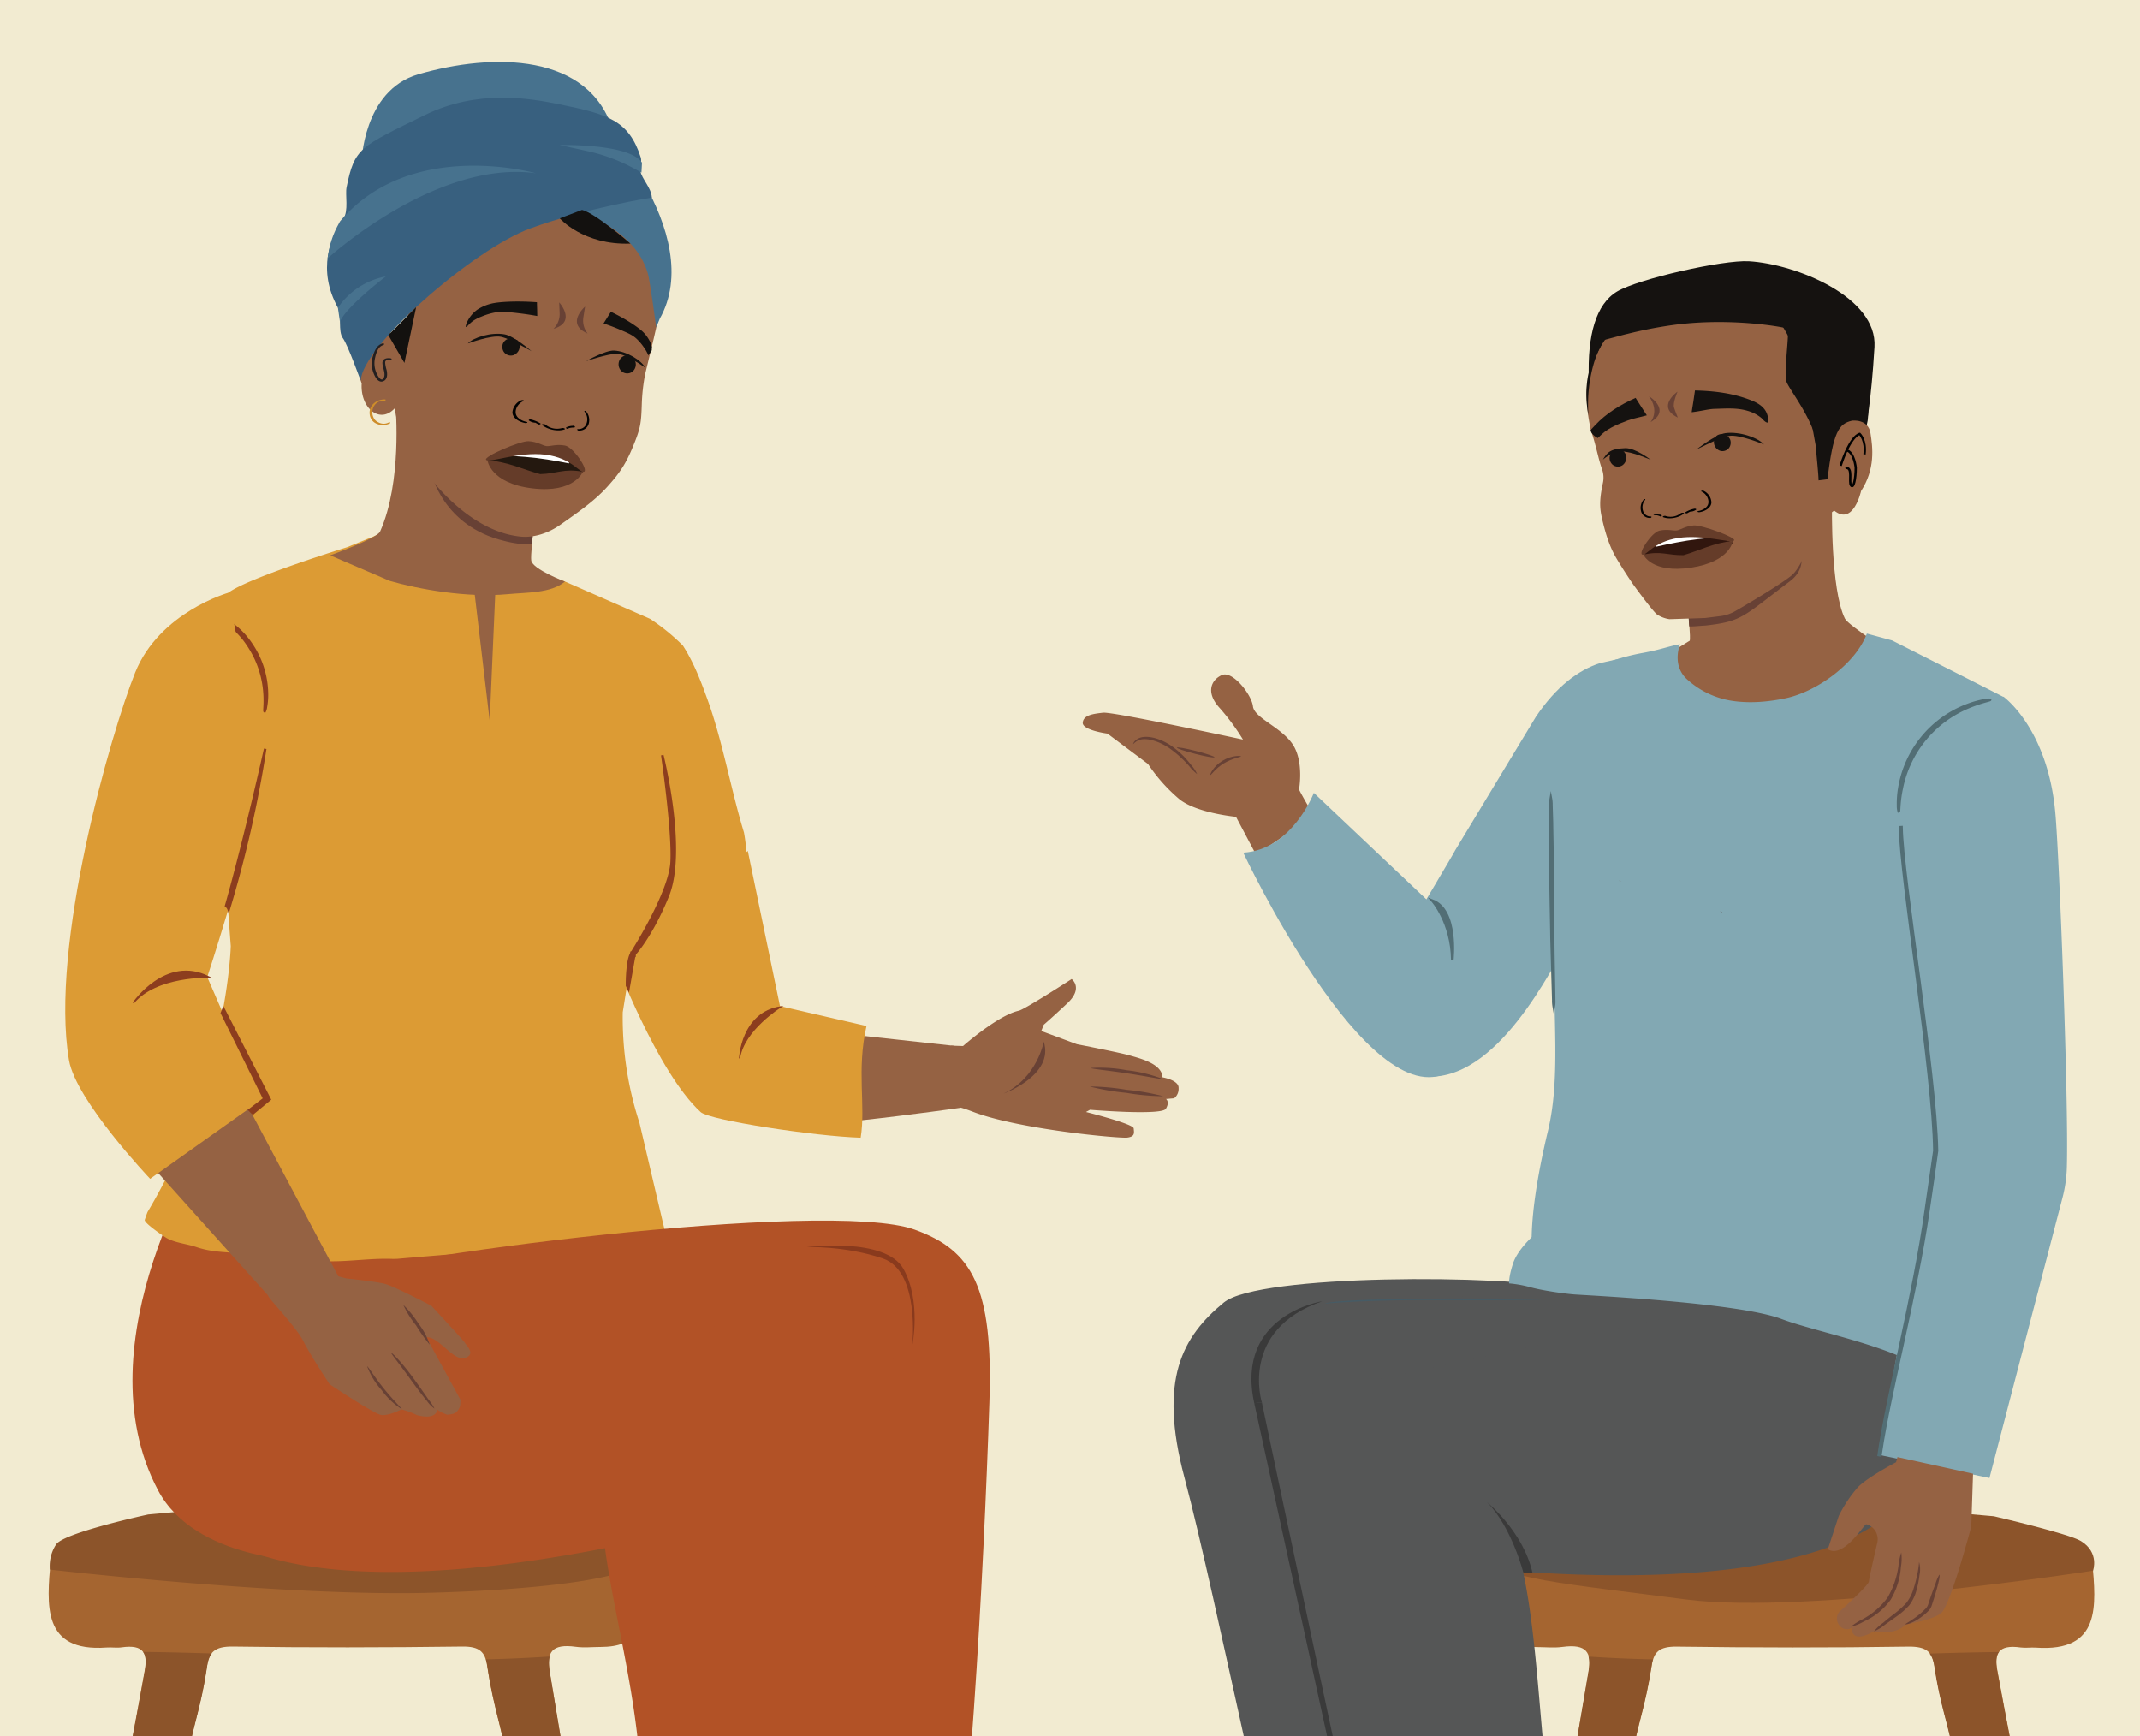 <svg xmlns="http://www.w3.org/2000/svg" xmlns:xlink="http://www.w3.org/1999/xlink" viewBox="0 0 1221.96 991.43"><rect x="0" y="0" width="1221.96" height="991.43" fill="#808080" stroke="none"/><defs><style>.cls-1,.cls-12{fill:none;}.cls-2{clip-path:url(#clip-path);}.cls-3{fill:#f2ebd1;}.cls-4{fill:#956243;}.cls-5{fill:#dc9b34;}.cls-6{fill:#82a8b3;}.cls-7{fill:#a56530;}.cls-8{fill:#8c542a;}.cls-9{fill:#684135;}.cls-10{fill:#151210;}.cls-11{fill:#010101;}.cls-12{stroke:#010101;stroke-width:1.31px;}.cls-12,.cls-18,.cls-23,.cls-31,.cls-32{stroke-miterlimit:10;}.cls-13{fill:#513835;}.cls-14{fill:#745245;}.cls-15{fill:#555656;}.cls-16{fill:#3a3a3a;}.cls-17{fill:#465b65;}.cls-18{fill:#526e75;stroke:#526e75;}.cls-18,.cls-23{stroke-width:1.46px;}.cls-19{fill:#31160e;}.cls-20{fill:#fff;}.cls-21{fill:#653c29;}.cls-22{fill:#b25226;}.cls-23,.cls-31,.cls-32{fill:#8c3d1e;stroke:#8c3d1e;}.cls-24{fill:#893a1d;}.cls-25{fill:#47728e;}.cls-26{fill:#38607f;}.cls-27{fill:#ce8d2a;}.cls-28{fill:#13110f;}.cls-29{fill:#231f20;}.cls-30{fill:#24180f;}.cls-31{stroke-width:0.82px;}.cls-32{stroke-width:0.66px;}</style><clipPath id="clip-path"><rect class="cls-1" x="-0.01" y="-5.2" width="1221.97" height="996.64"/></clipPath></defs><g id="Layer_2" data-name="Layer 2"><g class="cls-2"><polyline class="cls-3" points="1617.21 1395.88 1617.21 -53.9 -169.66 -53.9 -169.66 1395.88"/><path class="cls-4" d="M544.62,597.15,441.46,585.86s-16.83,48.57-10.66,55.65,117.86-9,117.86-9Z"/><path class="cls-5" d="M494.78,585.86l-49.41-11.39L427,485.89l-76.32,60.9S375.11,612.2,400.09,635c5.11,4.66,65.48,13.85,91.36,14.62C494.43,631.22,489,611.21,494.78,585.86Z"/><path class="cls-6" d="M913.73,378.59c-12.42,3.94-25.16,13.46-36.73,30.69l-46.1,76.26c.12.24-22.13,37.55-22.26,37.81-16.51,31.93,3.1,14.3,4.7,37.43,1.08,15.53,3.32,38.25.07,53.85,41.36,3.73,72.62-61.76,83.63-80.22l1,8.1c4.63-17.85,8.54-35.88,11.84-54,7-38.53,23-76.2,27.32-115.12Z"/><path class="cls-7" d="M1023.67,886.15c49.81,0,99.62-6,149.43-6.21,10.81-.05,20.76,2.21,21.6,11.85,2.17,24.83,5.23,51.67-32.24,49-2.86-.2-5.81.31-8.61-.08-13-1.82-15.06,3.58-13.34,13.11,5.56,30.86,10.66,54.46,15.76,85.38,12,72.72,24.12,145.44,35.76,218.2,3.21,20.07,2.53,19.89-22.46,19.51-7.72-.12-11-2.11-12-8.77-11.49-71.57-23.42-143.08-34.81-214.66-1.33-8.35-4.43-11.61-15.09-11.52q-83.33.69-166.67,0c-10.94-.09-14.68,2.7-16.14,11.94q-16.12,101.94-33.5,203.74c-3.36,19.93-3.86,19.44-28.12,19.14-9.71-.12-10.83-3-9.6-10.23,17.95-106.41,35.5-205.54,53.49-311.94,1.85-10.9-1-16.12-15-14.22-4.67.64-9.56.11-14.35.1-21.26,0-25.44-11.07-25.47-29.86,0-20.44,3.87-30.4,24.88-30.41q73.27,0,146.56,0Zm81.54,131.64c10.76.24,13-3,11.46-11.3-4.37-24-8.3-30.83-12-54.94-1.22-8-4.24-11.5-15.15-11.33-44,.68-88,.6-132,0-10.06-.12-13.16,3.07-14.33,10.62-3.86,24.91-7.93,32.51-12.4,57.34-1.44,8,2.35,9.6,10.85,9.5,27.74-.35,55.48-.13,83.23-.13C1051.64,1017.59,1078.44,1017.19,1105.21,1017.79Z"/><path class="cls-8" d="M1156.17,1039.32q2.77,16.83,5.56,33.67c-11.63,2.29-23.2,5-34.75,7.8q-2.18-13.61-4.37-27.19c-1.33-8.36-4.43-11.62-15.09-11.53q-83.32.71-166.67,0c-10.94-.09-14.68,2.71-16.14,11.94-1.39,8.8-2.82,17.59-4.22,26.38a313.08,313.08,0,0,1-32.63-13.91c6.34-36.77,12.71-73.79,19.12-111.75.61-3.58.7-6.54.06-8.84q11.4.76,22.81,1.19c4.67.18,9.34.31,14,.42a22.08,22.08,0,0,0-.8,3.48c-3.86,24.91-7.92,32.51-12.39,57.35-1.45,8,2.34,9.6,10.84,9.49,27.74-.34,55.48-.13,83.23-.13,26.79,0,53.59-.4,80.36.2,10.76.24,13-3,11.46-11.29-4.37-24-8.3-30.83-12-54.94-.49-3.2-1.28-5.67-2.74-7.48,13.2-.41,26.39-.73,39.59-.89-1.8,2.32-1.86,6-1,10.64C1146,984.8,1151.06,1008.4,1156.17,1039.32Z"/><path class="cls-8" d="M1195.14,896.85s-163.41,25.38-232,16.49-110.55-12.5-107.77-23.15,51.34-33.51,100.23-35.12,182.93,10.71,182.93,10.71,42.82,9.93,49.71,14.16C1198.92,886.5,1195.14,896.85,1195.14,896.85Z"/><path class="cls-4" d="M1046.08,288.33s-.88,48.13,7.38,64.9c2,4.06,30.34,22,30.34,22l-71.59,41.18-74.27-16s26-29.12,26.93-34.39-3.81-40.51-3.81-40.51"/><path class="cls-9" d="M940.74,326.46c3.68,4.5,7.12,9.21,11,13.55a.88.88,0,0,1,.12.2.63.63,0,0,1,.94,0c2.71,2.92,7.5,4.14,9.94,7.28,2.11,2.72,1.33,6.71,1.85,10.18,2.54.15,6-.37,9.18-.47,21.3-2.41,21.46-5.15,48.18-25.23,8.48-6.37,6-13,7.64-14.49C1000.26,319.55,971.33,323.51,940.74,326.46Z"/><path class="cls-10" d="M1065.57,243.39s2.86-13.5,4.77-45.29c1.72-28.46-44.67-47.34-71.7-48.92-14.86-.87-63.21,10.08-75.28,17.28s-17,25-16.11,49.71c0,0,5.36-25.15,21-26.1C941,189.3,981.3,179,992.47,182.5s35.74,10.84,40.54,49.28c1.3,10.47,18.87-2.42,24.61,3.41S1065.57,243.39,1065.57,243.39Z"/><path class="cls-4" d="M1048.81,290.51l.49-38.29L1047,209.66l-19.77-30.5-31.6-11.65L961.5,172s-26.75,9.5-35.18,12.65S912.85,199,908.15,211.36s-.23,31.79-.23,31.79c-.18.7.87,3.62,1.07,4.23,2.49,7.72,3.71,14.56,5.7,20.3a14.44,14.44,0,0,1,.6,8c-2.29,10.61-1.79,15-.34,21.21,2,8.47,4.3,15.62,8.13,22.06,4.07,6.83,9,14.15,10.06,15.57,0,0,11,15.11,13.22,16.48a17.68,17.68,0,0,0,6.85,2.55c1.45,0,20.4-.66,20.4-.66l8.73-1.09a22.71,22.71,0,0,0,8.43-2.81c7-4,27.06-16,32.41-20.57,7.19-6.21,14.13-29.71,14.13-29.71"/><path class="cls-10" d="M1036.83,254.78c.17,3.29,1.61,16.28,1.57,19.51l16.89-2.1c3.92-11.75,8.66-25.59,10.28-28.8,2.54-5,.62-27.84-.09-36.44l-.16-1.85c-.67-8.25-9.9-20.48-24.7-32.73-16.28-13.49-43.27-19.29-68.76-14.77-2.42.42-4.83.94-7.15,1.54-22,5.63-39.31,18.71-51.58,38.86-8.85,14.53-7.92,30-6.08,39.25a83.37,83.37,0,0,1,4-32.84c4.82-13.22,12.27-17.65,17.66-19a18.56,18.56,0,0,1,9.18-.1c5.55.65,13.4-.93,19-2.37,4.19-1.08,7.5-2.17,8.4-2.47,2.67-2.3,6.82-4.22,12-5.56,12.11-3.1,30.16-2.81,34.4,2.22,4.71,5.57,16.14,26,16.73,31"/><path class="cls-4" d="M1047.29,291.52c11,9,15.38-11.12,15.38-11.12,8.17-12.59,6.71-24.8,5.37-33.11s-10.51-7.09-10.51-7.09c-7.7,1.78-10.68,6.38-14.07,33.46"/><path class="cls-10" d="M912.61,195c4.65-9.8,14.4-22.53,19.7-32,3-.63,17.77-2.66,20.87-3.15,31.62-4.93,76.37,8.47,81.78,19.56,3.37,6.91,6.15,46.37,5.18,50.09-2.67,10.23-2.71,23.24-2.71,23.24-3-14.58-15.4-29.78-17.3-34.68s2.1-29.63.35-30.45-31.76-6.38-64.11-2.17A244.18,244.18,0,0,0,929,190.71C929,190.6,912.56,195.07,912.61,195Z"/><path class="cls-10" d="M980.56,248.57a5.12,5.12,0,0,1,5.6.3,5,5,0,0,1,1.76,2.11,5.11,5.11,0,0,1-.62,4.75,4.72,4.72,0,0,1-5.27,1.61,5.22,5.22,0,0,1-3.31-5.71,4.68,4.68,0,0,1,1.84-3.06"/><path class="cls-10" d="M925.67,256.81a5.09,5.09,0,0,0-5.36,1.67,5,5,0,0,0-1.19,2.47,5.11,5.11,0,0,0,1.77,4.45,4.72,4.72,0,0,0,5.51.27,5.24,5.24,0,0,0,1.8-6.35,4.68,4.68,0,0,0-2.53-2.51"/><path class="cls-10" d="M942.59,262.53s-8.78-6.83-14.56-6.64c-8.43.27-10.34,2.42-12.81,6.61,0,0,5-4.67,10.9-4.71C931.8,257.76,942.59,262.53,942.59,262.53Z"/><path class="cls-10" d="M968.58,256.74s10.91-8.65,16.64-9.42c8.37-1.11,18.89,2.76,22,6.48,0,0-14-5.86-19.82-4.91C981.81,249.79,968.58,256.74,968.58,256.74Z"/><path class="cls-10" d="M967.85,222.9l-.87,6c-.22,1.52-.83,5-1,6.48,5-.56,9.68-1.83,12.89-1.91,6.36-.16,12.94-.76,19.08,1.14a21.48,21.48,0,0,1,7.74,4c.72.6,2.54,3,3.8,2.65.52-.15.09-2.71,0-3-.89-5.16-4.83-7.84-9.83-9.78-10.21-4-20.87-5.28-31.81-5.53"/><path class="cls-10" d="M908.35,245.43l2.36-2.51c6.52-7,14.54-11.81,23.22-15.73l3.24,5.09c.82,1.3,2.37,3.58,3.18,4.88-4.28,1.19-8.2,1.87-10.81,2.88-5.19,2-10.68,4.05-14.81,7.83-.33.3-2.07,1.95-2.37,2.26C909.39,248.73,907.94,246.21,908.35,245.43Z"/><path class="cls-11" d="M951.19,294.68a9.36,9.36,0,0,0,8.58-1.64c.5-.41,2.36-.31,1.66.28-3,2.47-8.34,3.33-11.7,2-.34-.13-.31-.38.06-.57a2.07,2.07,0,0,1,1.4-.1"/><path class="cls-11" d="M962.4,292.47a15.29,15.29,0,0,1,5.16-2,1.25,1.25,0,0,1,.85.16c.18.13.23.31,0,.46a5.8,5.8,0,0,1-2.84,1.05,1.12,1.12,0,0,1-.94-.25c-.2-.23.08-.44.33-.46a4.58,4.58,0,0,0,2.29-.86l.89.61a13.7,13.7,0,0,0-4.61,1.83,1.11,1.11,0,0,1-1,0c-.21-.09-.45-.34-.18-.52"/><path class="cls-11" d="M969.74,291.79c2.15-.32,4.56-1.6,5.41-3.39,1.29-2.7-.69-6.46-3.58-7.72-.31-.14-.19-.39.1-.49a1.76,1.76,0,0,1,1.18.1,7.76,7.76,0,0,1,4.38,6.54c-.05,2.24-1.92,4-4.42,5a11.46,11.46,0,0,1-2.35.63c-.32.05-.92,0-1.11-.22s.09-.4.39-.44"/><path class="cls-11" d="M947.1,294.05a.28.28,0,0,0-.32-.38,2.54,2.54,0,0,1-1.74-.35l-.48.78a7.57,7.57,0,0,1,3.53.81.59.59,0,0,0,.67-.19c.13-.14.24-.43,0-.55"/><path class="cls-11" d="M948.78,294.17a8.34,8.34,0,0,0-3.95-.89.69.69,0,0,0-.54.33.31.31,0,0,0,.06.45"/><path class="cls-11" d="M942.67,294.91a4.44,4.44,0,0,1-4.07-2.21,6.64,6.64,0,0,1,.79-7.29.27.27,0,0,0-.16-.45.83.83,0,0,0-.72.34,7.4,7.4,0,0,0-1.53,6.3,5.11,5.11,0,0,0,3.78,4,5.33,5.33,0,0,0,1.59.14c.21,0,.58-.17.65-.44s-.13-.37-.33-.35"/><path class="cls-12" d="M1051,265.92c5.77-17.6,10.89-18.16,10.89-18.16s3.79,3.64,2.75,11.67"/><path class="cls-12" d="M1053.73,267.24c4.56-.85,1.76,8,3.21,9.95s2.66-3.6,2.68-10.12c0,0-.75-8.75-5.23-10"/><path class="cls-4" d="M979.24,356.92l87.17,6.34,4.38,24.13s-24,16.79-26.37,17.46-56.14,6.4-56.14,6.4-57.17-25.8-56.38-25.57S979.24,356.92,979.24,356.92Z"/><g id="freepik--Character--inject-2"><path class="cls-6" d="M894.22,432.51l11.61-49.06a121.34,121.34,0,0,1,32.11-10.62c10.94-2,14.87-3.88,21.36-5-2.62,7.6-1.47,14.88,3.7,19.77a49.2,49.2,0,0,0,27,12.7c9.76,1.35,19.9.4,29.49-1.58,17.93-3.72,40.21-19.88,46.5-36.95l14.4,3.91s55.62,28.12,63.58,32.26-39.78,207.85-39.78,207.85l16.52,77.41c.84,8.54,25,76-2.83,119,0,0-182.22-51.47-201.67-54-22.6-2.88-34-7.15-38.43-17.91-1.61-3.9-9-21.37,6.14-84.69,7.37-30.74,2.5-66.26,3.84-100.06C890.1,485.54,894.22,432.51,894.22,432.51Z"/><path class="cls-6" d="M887.87,572.46c-.38,0,0-5.65-.39-5.62-.06-26.63-1.1-57.08-.94-81.09.09-8.73.16-15.83.32-20.69a66.59,66.59,0,0,1,.37-7.62,57,57,0,0,1,.48,7.62c-.12,5.29.06,12.13.28,20.73.09,8.16-.23,76.74-.12,87.36C887.65,573.07,888.1,572.44,887.87,572.46Z"/></g><path class="cls-13" d="M983.27,520.77a.44.44,0,0,0-.2,0c-.07.25-.21.5,0,.77Z"/><path class="cls-14" d="M924.65,503l.28,0-.24-.18A.14.14,0,0,0,924.65,503Z"/><path class="cls-14" d="M962.29,514.4l-.22-.22-.1.13Z"/><path class="cls-14" d="M925.47,503.21l.35.1A.24.24,0,0,0,925.47,503.21Z"/><path class="cls-14" d="M982.44,520.54a.18.18,0,0,0-.29-.09Z"/><path class="cls-15" d="M676.28,843.49c18.85,70.82,52.12,243.8,78.56,329.69,0,0,90.18,9.55,97.18-11.14,0,0-18.08-176.19-.8-286.46,15.23-97.11,67.88-134.52,44.52-139.72-36.77-8.2-177.1-8.43-196.9,7.84C675.08,763.23,661.43,787.71,676.28,843.49Z"/><path class="cls-15" d="M751.3,881.58c-1.28-5.48-2.83-10.89-4.57-16.2A239.37,239.37,0,0,0,732,830.6a249.51,249.51,0,0,0-20.19-32.81,207.27,207.27,0,0,0-16.55-20c106.28-33.82,333.47-40.09,333.47-40.09s86.11,14,72.61,89.66C1083.47,927.52,838,899.77,752.5,881.85Z"/><path class="cls-15" d="M722,801.19s-12-47.8,25.89-55.32c39.5-7.82,270.22-7.72,270.22-7.72L722,801.19"/><path class="cls-16" d="M720.55,800.83S707.44,759.26,755.11,743c0,0-50,7.59-38.93,58.17Z"/><path class="cls-17" d="M756.22,744.36s25.45-2.39,69.65-2,62.66-.64,62.66-.64-121.22-1.59-132.31,2.65Z"/><path class="cls-6" d="M875.29,705.8s-8.72,7.7-11.32,15.58-2.26,11.43-2.26,11.43A66.9,66.9,0,0,1,873.85,735c6.34,1.77,18.36,3.54,24.71,4.08s93.52,4.54,118.71,14.06,89.41,19.83,92.93,43.25,3.4,21.41-3.86,44c0,0,28.35-12.53,21.16-72.88s-119.82-69.83-119.82-69.83l-129.51,9.49Z"/><path class="cls-6" d="M1094,514.51l11,135.39-32,180.84,63,13.21,41.68-160A77.32,77.32,0,0,0,1180.2,666c1-38.62-4.27-176-6.6-201.84-4.34-48.44-29.67-66.41-29.67-66.41Z"/><path class="cls-18" d="M1083.81,459.74a52.24,52.24,0,0,1,.72-9.67,61.2,61.2,0,0,1,39.07-47.54,54.11,54.11,0,0,1,9.33-2.62,12.45,12.45,0,0,1,3.44-.34c.07.34-4.95,1.1-12.39,4.23a63.8,63.8,0,0,0-38.11,46.51c-1.68,7.92-1.31,13-1.68,13A12.48,12.48,0,0,1,1083.81,459.74Z"/><path class="cls-18" d="M1084.92,472.34c.34,29,19.1,139.79,19.63,184.76l-4.92,34.11c-6.88,49.19-22.06,105.72-26.88,139.6l.48.09.3.08.19,0c.14-.81.18-1.14.33-1.95,4.92-33.66,20.06-89.43,27.1-137.74,1.69-11.7,3.44-23.13,4.89-34.11-.78-45-19.77-155.84-20.25-184.89Z"/><path class="cls-4" d="M1055.82,930.14a2.84,2.84,0,0,0,1.41-.74s-.64,9.92,12.86,2c0,0,12.12,2.81,18.1-3.95,0,0,15-2.12,20.25-6.41s17.18-49.42,17.18-49.42l1-30.13L1083.46,832l-.78,2.93s-16.06,8.41-21.8,14.25a76.83,76.83,0,0,0-10.9,16.34l-6.28,19.08c9,5.7,20.81-14.58,22-14.24a8.88,8.88,0,0,1,6.14,11c-2.16,9.35-4.59,20-4.69,21.67s-9.38,10.43-16.4,16.88C1046.57,923.63,1050,931.39,1055.82,930.14Z"/><path class="cls-9" d="M1084,894.36a48.23,48.23,0,0,1-6.22,17.92,42.73,42.73,0,0,1-14.17,12.26,37.37,37.37,0,0,0-6.75,4.28,25.77,25.77,0,0,0,7.49-3,37.86,37.86,0,0,0,15.22-12.35,42.69,42.69,0,0,0,5.88-18.8,27.5,27.5,0,0,0,.2-8.2A35.82,35.82,0,0,0,1084,894.36Z"/><path class="cls-9" d="M1094.77,899.12a74.22,74.22,0,0,1-2,7.63,24.36,24.36,0,0,1-4.18,8.44,47.87,47.87,0,0,1-7,6.31c-2.36,1.82-4.45,3.51-6.17,5a25.15,25.15,0,0,0-5.37,5,25.34,25.34,0,0,0,6.28-3.81l6.45-4.59a43.67,43.67,0,0,0,7.46-6.52,24.78,24.78,0,0,0,4.25-9.18,53.06,53.06,0,0,0,1.55-8,15.36,15.36,0,0,0-.23-7.53A58.29,58.29,0,0,1,1094.77,899.12Z"/><path class="cls-9" d="M1105.23,904.12c-1.14,3.1-2.73,7.32-4.28,12.18a6.43,6.43,0,0,1-1.76,2.57,32.05,32.05,0,0,1-2.4,2.26,50,50,0,0,1-4.42,3.37c-2.63,1.83-4.42,2.67-4.35,2.94s2.16-.1,5.13-1.65a29.87,29.87,0,0,0,4.89-3.21,26.2,26.2,0,0,0,2.64-2.3,8,8,0,0,0,2.29-3.37c3.14-9.49,5.23-17.55,4.39-17.76A24.25,24.25,0,0,0,1105.23,904.12Z"/><path class="cls-9" d="M941.59,226.28s13,7.78.84,14.78C942.43,241.06,947.88,235,941.59,226.28Z"/><path class="cls-9" d="M958.06,238.43c-12.59-6.15-.18-14.8-.18-14.8s-2.82,6.48-2,9.05S958.06,238.43,958.06,238.43Z"/><path class="cls-19" d="M958.28,305.46c8.32-.91,27.23,1.85,31.26,4.49,0,0-8.83,7.25-28.14,9.38s-23.19-3.73-23.19-3.73S947.67,306.63,958.28,305.46Z"/><path class="cls-20" d="M981.1,306.71s-10,.76-17.83,2-17.6,3.45-17.6,3.45-2.1-5.35,12.15-7.52S981.1,306.71,981.1,306.71Z"/><path class="cls-21" d="M961.31,317c8.81-2.58,17.53-7.12,28.11-8.11,0,0-1.22,11.79-23.8,15.23s-27.25-7.44-27.25-7.44C948.76,314.45,952.13,317.14,961.31,317Z"/><path class="cls-21" d="M947.53,303c4.69-1.05,8,.19,10-.13s4.81-2.47,9.6-2.86c4.49-.37,24.85,7,23,8.65s-17.62-3.65-31.89-1.47-18.25,10.48-20.55,9.47S943.13,304,947.53,303Z"/><path class="cls-7" d="M198.37,879.38q72.6,0,145.21,0c20.81,0,24.67,10.1,24.64,30.8,0,19-4.16,30.19-25.23,30.23-4.74,0-9.59.55-14.21-.09-13.94-1.93-16.74,3.35-14.91,14.39,17.82,107.74,35.22,208.11,53,315.85,1.21,7.34.11,10.25-9.52,10.37-24,.3-24.52.79-27.86-19.39q-17-103.1-33.18-206.3c-1.45-9.35-5.15-12.18-16-12.08q-82.56.69-165.13,0c-10.56-.09-13.63,3.21-15,11.67-11.28,72.48-23.1,144.89-34.48,217.35-1.06,6.75-4.28,8.76-11.92,8.88-24.77.39-25.44.57-22.26-19.75C43.11,1187.63,55.1,1114,67,1040.38c5.06-31.32,10.11-55.21,15.62-86.46,1.71-9.65-.29-15.12-13.21-13.28-2.78.4-5.7-.12-8.53.09-37.13,2.69-34.1-24.49-31.95-49.63.84-9.76,10.69-12.05,21.4-12,49.35.25,98.7,6.29,148,6.29Zm-1.16,139.1c27.49,0,55-.22,82.46.13,8.41.11,12.17-1.48,10.74-9.61-4.43-25.15-8.45-32.85-12.28-58.07-1.16-7.64-4.23-10.88-14.2-10.75-43.59.57-87.21.65-130.79,0-10.81-.17-13.8,3.38-15,11.47-3.65,24.42-7.55,31.3-11.88,55.63-1.5,8.43.69,11.68,11.36,11.44C144.12,1018.08,170.67,1018.48,197.21,1018.48Z"/><path class="cls-8" d="M67.11,1040.48q-2.76,17-5.51,34.09c11.52,2.32,23,5,34.42,7.9q2.17-13.77,4.33-27.53c1.32-8.46,4.39-11.76,15-11.67q82.56.7,165.13,0c10.84-.09,14.54,2.74,16,12.09q2.07,13.35,4.18,26.71A307.16,307.16,0,0,0,332.93,1068c-6.29-37.22-12.59-74.72-18.95-113.15-.6-3.63-.69-6.62-.06-9q-11.3.76-22.6,1.2-6.93.27-13.87.43a23.88,23.88,0,0,1,.79,3.52c3.82,25.23,7.85,32.92,12.28,58.07,1.43,8.14-2.33,9.72-10.75,9.62-27.48-.35-55-.14-82.45-.14-26.54,0-53.09-.4-79.61.2-10.67.25-12.86-3-11.36-11.43,4.33-24.33,8.22-31.22,11.88-55.63.49-3.24,1.27-5.74,2.71-7.57-13.07-.41-26.14-.74-39.22-.9,1.78,2.35,1.84,6.06,1,10.77C77.22,985.27,72.17,1009.17,67.11,1040.48Z"/><path class="cls-8" d="M28.5,896.23s133.45,15.41,216,13.27c68.54-1.78,123.42-9.24,120.66-20s-50.86-33.93-99.3-35.56S84.59,864.77,84.59,864.77s-47.81,10.32-52.48,17A22.39,22.39,0,0,0,28.5,896.23Z"/><path class="cls-22" d="M118.41,653.08S45.37,766,90.18,850.85c21.35,40.41,85.23,40.37,85.23,40.37l65.53-82.4V672.54Z"/><path class="cls-5" d="M441.46,585.86c3.52-19.32-13.68-33-8.71-52-7.41-15.09-4.23-38.5-7.94-58.51-7.36-24.12-12.08-51.57-20.6-75.29-3.72-10.37-8-21.78-14.31-31.49a117.49,117.49,0,0,0-18.68-15.2l-48.66-21.34-23.72-8.58L238.59,296l-40.45,16.47s-56.51,17.43-67.77,26c-13.79,10.43,1.4,201.72,1.4,201.72s-1.87,75.16-47.42,151.69c-.3.5-1.51,4.06-1.69,4.62-.54,1.77,10.64,9.28,12.12,10.21,4.56,2.85,12.13,3.57,17.22,5.31,10.35,3.54,19,2.67,29.76,4.13a440.67,440.67,0,0,0,44.27,4c13.82.46,28.15-2.28,41.82-1.08l153.53-8.82-16.24-69.12A193.22,193.22,0,0,1,355.59,578l5.52-34.44L373,568.5c2.78,7.86,12.61,25,22.15,38.43q.76,1.14,1.62,2.22c.72,1,1.45,1.91,2.19,2.83,0-.11,0-.21,0-.31,5.52,5.71,27.13,12,36.38.84C441.87,601,439.44,596.94,441.46,585.86Z"/><path class="cls-23" d="M151.12,406.14c-.34,0,.31-3.79,0-9.33a56.49,56.49,0,0,0-5.41-21.43A61.35,61.35,0,0,0,139.3,365a55.57,55.57,0,0,0-6.94-7.2c-4.34-3.69-7.56-5.33-7.4-5.62s.9.13,2.35.95a18.19,18.19,0,0,1,2.59,1.44,28,28,0,0,1,3.24,2.26,46.29,46.29,0,0,1,7.42,7.12,54.39,54.39,0,0,1,6.8,10.65,51.31,51.31,0,0,1,5.07,22.19,39,39,0,0,1-.62,6.91A7.36,7.36,0,0,1,151.12,406.14Z"/><path class="cls-23" d="M378.17,431.21s6.29,42.91,5.34,61c-.89,16.89-20.38,48.09-22.85,52a4.16,4.16,0,0,1,1.61.85v-.17s9.69-10.31,19.07-33.47C391.86,485.38,378.17,431.21,378.17,431.21Z"/><path class="cls-22" d="M564.94,800.83c-3.3,99.25-11.32,251.37-27.08,352.68,0,0-97.31,25.57-108.62,3.36,0,0-8.49-177.37-46.09-299C350,750.7,149.05,742.53,174.56,732.82c40.17-15.29,297.93-48.65,347.72-30.71C555.28,714,567.14,735,564.94,800.83Z"/><path class="cls-22" d="M497,842.37c.54-6.39,1.4-12.75,2.5-19a271.77,271.77,0,0,1,10.9-41.69,284.71,284.71,0,0,1,17.4-40.35A237.65,237.65,0,0,1,543.15,716c-125.53-20.74-383.06,9.45-383.06,9.45s-94.9,30-67.26,113.13c36.64,110.21,309.25,38.59,402.8,4.34C496.08,842.71,496.51,842.54,497,842.37Z"/><path class="cls-22" d="M514.8,719.71s-14.31.36-33.75,5.53a96,96,0,0,0,1.65-17.35q-3.46-2.85-7.26-5.78a217.49,217.49,0,0,0-30.2,19.78,268.41,268.41,0,0,0-31.41,28.61A245.12,245.12,0,0,0,388,783c-2.19,3.29-33.52,6.66-35.52,10.09.36,0,.06,19.76.42,19.79-28.37,53.6,16.2,132.91,13.42,228.25-2.44,83.69-2.66,69.66-7.16,114.12,13.39,20.12,117.35,10.7,117.35,10.7C489.52,1036.79,514.8,719.71,514.8,719.71Z"/><path class="cls-24" d="M460.62,712.06s45-5.89,55.28,12.53,5,43.8,5,43.8,4.65-42.54-16.8-49.81S460.62,712.06,460.62,712.06Z"/><path class="cls-4" d="M225.89,232.45s3.8,42.74-8.86,71.06c-1.77,3.94-28.47,13.59-28.47,13.59l34,14.58c16.31,4.71,44.1,9.83,67.53,7.57,10.24-1,24.73-.45,32.49-7.19h0s-18.45-7-19.23-12,4.76-47.23,4.76-47.23"/><path class="cls-9" d="M304.15,306.19s-9.25-5.87-15.18-7.92-16.27-2.3-42.63-28c0,0,6.4,30.12,41.5,38.56,0,0,9.8,2.74,15.91,1.64Z"/><path class="cls-4" d="M345.36,126.6c.11.11.24.21.36.33a4.9,4.9,0,0,1-.31-.66ZM360,131.82c.19.24.41.48.63.71l0-.27S360.07,131.49,360,131.82ZM242.81,269.25c12.09,16.46,31.95,34.87,54.4,37.14,8,.82,16.35-2.26,22.6-6.66,9.49-6.68,19.46-13.44,27-21.82,7.22-8,10.62-13.18,14.71-23.14,4.24-10.3,4.61-13.12,4.95-24a107.67,107.67,0,0,1,1.82-16.64c1.14-5.23,6.46-25.73,8.65-37.89s-7.59-32.95-7.59-32.95c-.22-3.41-1.68-6-3.08-8.9l-1.44-.22a1.44,1.44,0,0,1,.52,1.43,11.42,11.42,0,0,1-4.68-3.12v.06c-2.3.67-4.31-.65-5.87-2.56,0,.33.21,1,.58,1.09a7.3,7.3,0,0,1-5.47-2.84c-.05.33.22,1.05.17,1.38a13.58,13.58,0,0,1-4.33-2.73c.27.48,8.57.43,8.54.66-2.21,0,.15,1.09-1.4-.83l-1.6-1.49c-1.85.06-1.94,1.16-3.18-.38.31.38-.45-3.78-.5-3.45-2.16-.33-1.55-.38-3.2-1.64-.05.33-6.2,1.27-6.25,1.6-1.8-.27-1.57,1.45-2.82-.08.32.38,1.51-1.19,1.82-.81-2.21,0-3.23,1.27-4.78-.65.31.39-6.57-4.68-6.57-4.68-2.21,0-1.94.74-3.55-.85.63.77-9.87-2.1-9.61-1.38-1.79-.27,2.46,7.1,1.17,5.9-.05.33-4-1.61-4-1.61-1.85.06.6,2.12-.64.58-.05.33.16,1.37.52,1.43-2.3.67-4.72-.37-6.68-2,.62.77.88,1.48,1.19,1.86-1.8-.26-3.29-.15-4.89-1.74-.05.33.52,1.43.88,1.48a7.18,7.18,0,0,1-5.65-1.51c0,.33.57,1.09.88,1.48a5.17,5.17,0,0,1-4.22-1.31l.88,1.48c-1.44-.21-2.61.29-4.67-.69,0,.33.62.76.57,1.1a13.86,13.86,0,0,1-3.55-.87c-.05.33.93,1.15.57,1.1-1.44-.22-2.62.28-4.31-.65.3.39.57,1.1.88,1.48-1.44-.21-2.93-.1-4.27-1a2.47,2.47,0,0,0,.52,1.43c-1.44-.22-2.61.28-4.31-.65-.05.33.57,1.1.88,1.48a18.56,18.56,0,0,1-4.32-.64c-.05.33.62.77.93,1.15-1.44-.21-2.92-.1-4.63-1-.09.66.22,1,.17,1.38-1.08-.16-1.75-.6-2.83-.76l-1.9.39c-6,5.85-9,28-9,28-12.48,7.25-19.5,24.76-20.08,31.09s-4.4,19.59-4.4,19.59c-1.45-2.57-4.67-8.12-5.35-10.92-.74-2.47.43-5.34-.31-7.81-2.45-5.76-9.89-5.19-14.34-2.47l-.82,1c-6.62,6.65-4,30.74-1,38.23-.88,14.22,10.39,23.41,18.83,14.29l1.14,5.76"/><path class="cls-25" d="M370,156.43c-5.86-20.53-26.64-34.52-71.29-46.84s-82.69-1-82.69-1c30.86-62,96.62-50,111.36-47.82S403.62,134.46,376.71,182l-2,4.92S371.08,160.17,370,156.43Z"/><path class="cls-25" d="M206.38,93.34s.62-41.62,32.46-50.89c42.53-12.37,98-12.36,111.25,32.47Z"/><path class="cls-26" d="M195.72,193c-2.8-3.81-.51-13.12-2.78-17.27C181,154,188.61,135.53,196,125c3.2-4.59,1-13.78,1.9-18.09,4.63-22.55,7.34-22.86,44.63-41.17,30.35-14.9,60.06-9.6,77.19-6.11,27.44,5.6,39.37,9.14,46.12,30.19.88,2.75-.79,4.61-.19,7.85.84,4.58,6.24,9.46,6.56,15.15,0,0-36.26,5.6-69.14,17.51S206.6,197.88,206,217.29C206,217.9,198.82,197.2,195.72,193Z"/><path class="cls-25" d="M187,147.6S248.8,91,306,98.94c0,0-71.62-20.41-111.86,27.48l-1.08,2a50.65,50.65,0,0,0-5.63,16.85Z"/><path class="cls-25" d="M366.28,98.54l-3.65-2A100.55,100.55,0,0,0,335.52,86.3l-15.88-3.49s39.76-1,46.93,10.08Z"/><path class="cls-27" d="M219.82,228.08c-3.92-.14-7.9,2.26-8.67,6.28a7.3,7.3,0,0,0,1.16,5.43,6.39,6.39,0,0,0,2.82,2.2,8.66,8.66,0,0,0,7.44-.23c.24-.11.43-.36.16-.53s-.82,0-1.08.16a6.18,6.18,0,0,1-5.42-.15,6,6,0,0,1-2.2-1.62,6.89,6.89,0,0,1,.34-8.84,6.1,6.1,0,0,1,4.83-1.91c.29,0,.87-.12,1-.4s-.14-.38-.4-.39Z"/><path class="cls-28" d="M237.63,175.37l-6.7,31.84-9.18-15.86S233.07,179.89,237.63,175.37Z"/><path class="cls-29" d="M223.13,204.59c-2.15-.3-4.83.06-4.75,2.77.08,2.37,1.34,4.6,1.15,7-.06.74-.49,2.35-1.47,2.33-1.18,0-2.29-2.09-2.73-2.95a13.69,13.69,0,0,1-1.28-8.8c.54-2.68,1.64-7,4.68-7.85.94-.26.67-1.3-.28-1-3.14.85-4.62,4.12-5.45,7a14.91,14.91,0,0,0-.23,8.35c.6,2.27,2.65,7.41,5.9,6.3,2.8-1,2.58-4.31,2.06-6.61a18.05,18.05,0,0,1-.8-4.09c0-1.62,1.36-1.47,2.67-1.29.75.1,1.56-1,.53-1.1Z"/><path class="cls-25" d="M220.28,157.85s-23.38,17.91-26.16,26l-1.18-8.11A42.51,42.51,0,0,1,220.28,157.85Z"/><path class="cls-11" d="M320.73,244.47a10.39,10.39,0,0,1-9.28-2c-.54-.46-2.57-.4-1.82.24,3.21,2.7,9,3.77,12.67,2.5.37-.13.35-.4-.06-.6a2.3,2.3,0,0,0-1.51-.16"/><path class="cls-11" d="M308.6,241.8a17,17,0,0,0-5.57-2.29,1.33,1.33,0,0,0-.92.14c-.19.13-.26.32-.06.48a6.44,6.44,0,0,0,3.07,1.2,1.2,1.2,0,0,0,1-.24c.22-.24-.08-.46-.35-.5a5,5,0,0,1-2.47-1l-1,.62a15.23,15.23,0,0,1,5,2.07,1.22,1.22,0,0,0,1.07,0c.23-.09.5-.35.21-.55"/><path class="cls-11" d="M300.64,240.87c-2.32-.41-4.92-1.83-5.8-3.75-1.34-2.89.89-6.83,4.06-8.08.34-.13.21-.4-.1-.51a2,2,0,0,0-1.29.07,8.17,8.17,0,0,0-4.9,6.81c0,2.36,2,4.31,4.7,5.39a12.73,12.73,0,0,0,2.53.75c.35.06,1,0,1.22-.2s-.09-.43-.42-.48"/><path class="cls-11" d="M325.18,243.93a.3.3,0,0,1,.35-.39,2.78,2.78,0,0,0,1.9-.32l.51.84a8.31,8.31,0,0,0-3.85.75.65.65,0,0,1-.73-.22c-.13-.15-.25-.47,0-.58"/><path class="cls-11" d="M323.36,244a9.08,9.08,0,0,1,4.3-.83.8.8,0,0,1,.59.37.34.34,0,0,1-.09.48"/><path class="cls-11" d="M330,245a4.82,4.82,0,0,0,4.46-2.21,6.89,6.89,0,0,0-.7-7.73.28.28,0,0,1,.18-.47.93.93,0,0,1,.78.38,7.68,7.68,0,0,1,1.52,6.7,5.41,5.41,0,0,1-4.18,4.07,5.67,5.67,0,0,1-1.74.11c-.23,0-.63-.2-.7-.49s.16-.38.38-.36"/><path class="cls-28" d="M356.38,203.23a5.67,5.67,0,0,1,5.73,1.84,5.59,5.59,0,0,1,.92,2.6,5.28,5.28,0,0,1-1.93,4.55,4.88,4.88,0,0,1-5.7.14,5.4,5.4,0,0,1-1.7-6.6,4.79,4.79,0,0,1,2.68-2.53"/><path class="cls-28" d="M334.73,206.16s10.87-6.2,15.91-6c7.36.36,15.7,5.72,17.73,9.7,0,0-10.93-7.78-16.13-7.88C347.28,201.92,334.73,206.16,334.73,206.16Z"/><path class="cls-28" d="M295.66,194.51c-1.84-1.33-5.09-1.52-6.57-.56a5.07,5.07,0,0,0-1.87,2.13,5.25,5.25,0,0,0,.52,4.92,4.89,4.89,0,0,0,5.4,1.8,5.4,5.4,0,0,0,3.55-5.82c-.05-.41.46-1.1-1-2.18"/><path class="cls-28" d="M303.49,200.5s-9.94-8.61-15.31-9.58c-7.85-1.4-17.94,1.81-21.05,5.19,0,0,13.41-4.94,18.91-3.8C291.3,193.39,303.49,200.5,303.49,200.5Z"/><path class="cls-28" d="M370.23,203a4.2,4.2,0,0,1,.26-.52c.36-.48.72-1,1.06-1.46a4.34,4.34,0,0,1,.64-1,.15.15,0,0,1,0-.06,7.41,7.41,0,0,1,.09-1.57,13.77,13.77,0,0,0-.54-2,20.41,20.41,0,0,0-4.19-6.47c-2.1-2.24-8.78-7.12-18.73-11.89-.8,1.25-1.59,2.52-2.39,3.78l-1.8,2.89c3.72,1.22,6.8,2.44,9.09,3.41,4.85,2.05,7.31,3.12,9.59,5.16a28.71,28.71,0,0,1,4.65,5.53,18.29,18.29,0,0,1,2,3.57C370.09,202.6,370.16,202.81,370.23,203Z"/><path class="cls-28" d="M306.61,172.57c0,1.49.07,3,.11,4.47l.06,3.4c-4.46-.82-8.28-1.33-11.16-1.66-6.09-.69-9.2-1-12.71-.41a38.47,38.47,0,0,0-8,2.41,23.24,23.24,0,0,0-4.18,2.05c-2.93,1.93-4.09,4-4.59,3.88s.23-2,.3-2.19a18.06,18.06,0,0,1,6.14-7.73,25.86,25.86,0,0,1,8.1-3.45c3.46-.87,13.08-1.7,25.93-.77"/><path class="cls-9" d="M319.3,172.67s10.2,11.1-3.23,15.08a11.9,11.9,0,0,0,3.47-9.15"/><path class="cls-9" d="M334.08,175.07s-11.42,9.84,1.45,15.36a11.9,11.9,0,0,1-2.38-9.49"/><path class="cls-30" d="M311.65,257.93c-8.83-1.05-29,2-33.3,4.93,0,0,9.26,8.16,29.75,10.6s24.71-4.11,24.71-4.11S322.91,259.27,311.65,257.93Z"/><path class="cls-20" d="M287.13,260.08s10.61.41,19,1.4,18.79,3.1,18.79,3.1,2.09-6.08-13.11-7.89S287.13,260.08,287.13,260.08Z"/><path class="cls-21" d="M308.44,270.7c-9.43-2.5-18.82-7.2-30.09-7.84,0,0,1.62,13.14,25.71,16s28.75-9.52,28.75-9.52C321.71,267.32,318.2,270.49,308.44,270.7Z"/><path class="cls-21" d="M322.69,254.42c-5-1-8.45.55-10.65.29s-5.18-2.55-10.28-2.78c-4.78-.22-26.2,8.93-24.14,10.69s18.61-4.86,33.84-3,19.68,10.93,22.1,9.7S327.39,255.33,322.69,254.42Z"/><path class="cls-28" d="M319.64,124.67S333,140.07,360,139.1c0,0-20.57-17.75-27.67-19.24Z"/><polyline class="cls-4" points="76.01 653.83 175.73 764.97 200.46 742.52 129.2 608.42"/><path class="cls-4" d="M255.21,807.82c3.5-.37,5.28-.48,7.06-3.8.7-1.29.51-3,.66-4.75l-19.47-35.66c6.81-.78,15.5,13.88,22,11.8s.8-7.18,0-8.64-19.16-21.18-19.16-21.18-21.23-11.2-26.79-12.58-21.69-3-21.69-3l-11.27-3s-21.34,5.58-33.4,12.79c-.87.52,16.12,18,20.05,25.95s15,24.63,15,24.63,25.39,17,29.51,17.59,11.53-3.19,11.53-3.19a43.8,43.8,0,0,1,8.84,3.26c11.54,3,11.58-3.13,11.58-3.13l2.67,1.64C252.61,806.8,255,807.62,255.21,807.82Z"/><path class="cls-9" d="M245.38,767.82a95.64,95.64,0,0,1-7.86-11.11,53.58,53.58,0,0,1-7.21-11.62,57.43,57.43,0,0,1,8.62,10.66A38.74,38.74,0,0,1,245.38,767.82Z"/><path class="cls-9" d="M223.47,772.59c.38-.39,6.73,6.16,13.17,15.17,3.27,4.48,6.12,8.63,8.21,11.59a27.37,27.37,0,0,1,3.25,4.94,17.05,17.05,0,0,1-4.21-4.22c-2.35-2.78-5.36-6.8-8.63-11.28C228.82,779.77,223.18,772.87,223.47,772.59Z"/><path class="cls-9" d="M209.66,780.23c.43-.24,4,5.78,9.41,12.49s10.47,11.57,10.31,11.89a41.85,41.85,0,0,1-11.49-10.9A42.38,42.38,0,0,1,209.66,780.23Z"/><polygon class="cls-4" points="282.82 338.45 279.63 411.61 270.69 336.22 282.82 338.45"/><path class="cls-18" d="M885.55,455.85a17.1,17.1,0,0,0-.22,3.71c0,2.63-.07,6-.12,10.07,0,8.54,0,20.31.16,33.31s.45,24.79.56,33.3l1,34.8a19.92,19.92,0,0,0,.28,3.7,17,17,0,0,0,.22-3.7c0-2.63-.59-30.74-.53-34.82,0-8.51,0-20.28-.17-33.31s-.44-24.79-.56-33.28c-.11-4.05-.23-7.45-.3-10.08A19.13,19.13,0,0,0,885.55,455.85Z"/><path class="cls-15" d="M726.39,800.83a140.79,140.79,0,0,1,30,.54,84.79,84.79,0,0,1-3.63-14.85c1.77-1.93,3.63-3.91,5.57-5.92A188.92,188.92,0,0,1,787,794a236.16,236.16,0,0,1,30.85,20.85,215.82,215.82,0,0,1,26.52,24.93q3.47,3.87,6.71,8l-.91.23c31.36,42.92,24.77,131.56,39.2,213.91,12.67,72.3,14.18,81.35,23.69,119.35-9.08,19.14-106.16,20.49-106.16,20.49C779.33,1091.28,726.39,800.83,726.39,800.83Z"/><path class="cls-16" d="M806.91,1201.67c-25.16-110.08-86.36-400.84-86.36-400.84l-4.37.36,87.62,400.53Z"/><path class="cls-5" d="M130.37,338.45S91,349.59,77.16,384.07s-48.88,156-37.75,221.31c4,23.16,46.32,67.72,46.32,67.72l63.15-44.85-30.53-70.34s21.46-65.82,26.47-94.43S130.37,338.45,130.37,338.45Z"/><path class="cls-23" d="M129.12,517.21a4.23,4.23,0,0,1,1.45,2,675.84,675.84,0,0,0,20.86-91.65S140,478.84,129.12,517.21Z"/><path class="cls-4" d="M717.27,488.13l-11.5-21.73s-22.06-2.07-32.1-9.87a95.2,95.2,0,0,1-18.13-20.29l-23.17-17.35s-14.52-1.91-14.11-6.29,6.08-5,11.59-5.66,79.9,15.36,79.9,15.36A126.59,126.59,0,0,0,696.21,404c-7.84-8.71-4.61-15.79,1.48-18.54s17,11.16,17.76,17.84,16.07,11.82,22.66,21.69,3.64,25.82,3.64,25.82c2.08,4.22,8.21,14.57,8.21,14.57C749.56,466.27,717.27,488.13,717.27,488.13Z"/><path class="cls-9" d="M647.93,423.19a7.92,7.92,0,0,1,4.69-2.32c4.54-.64,10.49,1.23,15.82,4.72a50,50,0,0,1,11.53,11,21.58,21.58,0,0,1,3.62,5.42,26.7,26.7,0,0,1-4.59-4.61A65,65,0,0,0,667.42,427c-5.06-3.33-10.68-5.2-14.66-4.91a8.1,8.1,0,0,0-4.34,1.6c-.88.68-1.25,1.16-1.35,1.18S647.12,424.16,647.93,423.19Z"/><path class="cls-9" d="M683,428.83c5.94,1.52,10.65,3.12,10.49,3.56s-5.08-.41-11-1.94-10.63-3.11-10.48-3.56S677.07,427.31,683,428.83Z"/><path class="cls-9" d="M698.94,435.82c-4.92,2.93-7.33,6.78-7.8,6.71s1.51-4.82,6.87-8.11,10.71-2.95,10.6-2.52S703.87,432.88,698.94,435.82Z"/><path class="cls-16" d="M869.86,898s-6.7-26.21-20.78-40.28c0,0,20.9,17,26,40.47Z"/><path class="cls-6" d="M833.88,531.87l-83.67-79.15s-12.44,32.57-40.31,34.14c0,0,71.05,151,117.24,125.26Z"/><path class="cls-18" d="M817.8,514.18s11.17,12.38,11.47,34C829.27,548.16,832.63,519.57,817.8,514.18Z"/><path class="cls-4" d="M549.9,597.28s19.87-17.54,31.85-20.17c3.37-.74,30.17-18.08,30.17-18.08s6.92,5.05-2.49,13.87S596,585.11,596,585.11l-1.42,3.58,20.34,7.55s24.49,4.76,30.27,6.44,18.37,4.71,18.61,12.47c0,0,9.46,1.57,9.19,6.13a6.87,6.87,0,0,1-2.54,5.84l-4.65.4s2.29,1.54-.06,5.56-43.35.59-43.35.59l-2.28,1.27s27,6.76,27.24,9.34.82,4.71-3.67,5.28-62.15-4.73-88.15-14.75c-8.21-3.17-10.37-3-10.37-3l-2-34.74Z"/><path class="cls-9" d="M664.26,625.94A131.58,131.58,0,0,1,643.11,624a132.28,132.28,0,0,1-20.89-3.61,130,130,0,0,1,21.12,1.9A132.5,132.5,0,0,1,664.26,625.94Z"/><path class="cls-9" d="M663.7,616c-.12.46-9.16-1.5-20.43-3.18s-20.49-2.54-20.46-3a82.65,82.65,0,0,1,20.71,1.3A80.56,80.56,0,0,1,663.7,616Z"/><path class="cls-9" d="M596,594.78s-3.61,20.5-22.94,29.66C573.09,624.44,602.16,613.91,596,594.78Z"/><path class="cls-23" d="M362.27,544.83l-3.44,19.57-.79-1.66s-.21-14,2.62-18.59Z"/><path class="cls-23" d="M127.63,576.17c-.28.77-.58,1.53-.91,2.29l24.19,48.92-8.36,6.42,1.84,1.86,9.6-7.94Z"/><path class="cls-31" d="M119.29,557.88s-30.07-1-43.17,14.83C76.12,572.71,94.56,545.45,119.29,557.88Z"/><path class="cls-32" d="M445.89,574.88s-21.29,13.19-23.62,29.44C422.27,604.32,423.4,578.21,445.89,574.88Z"/></g></g></svg>